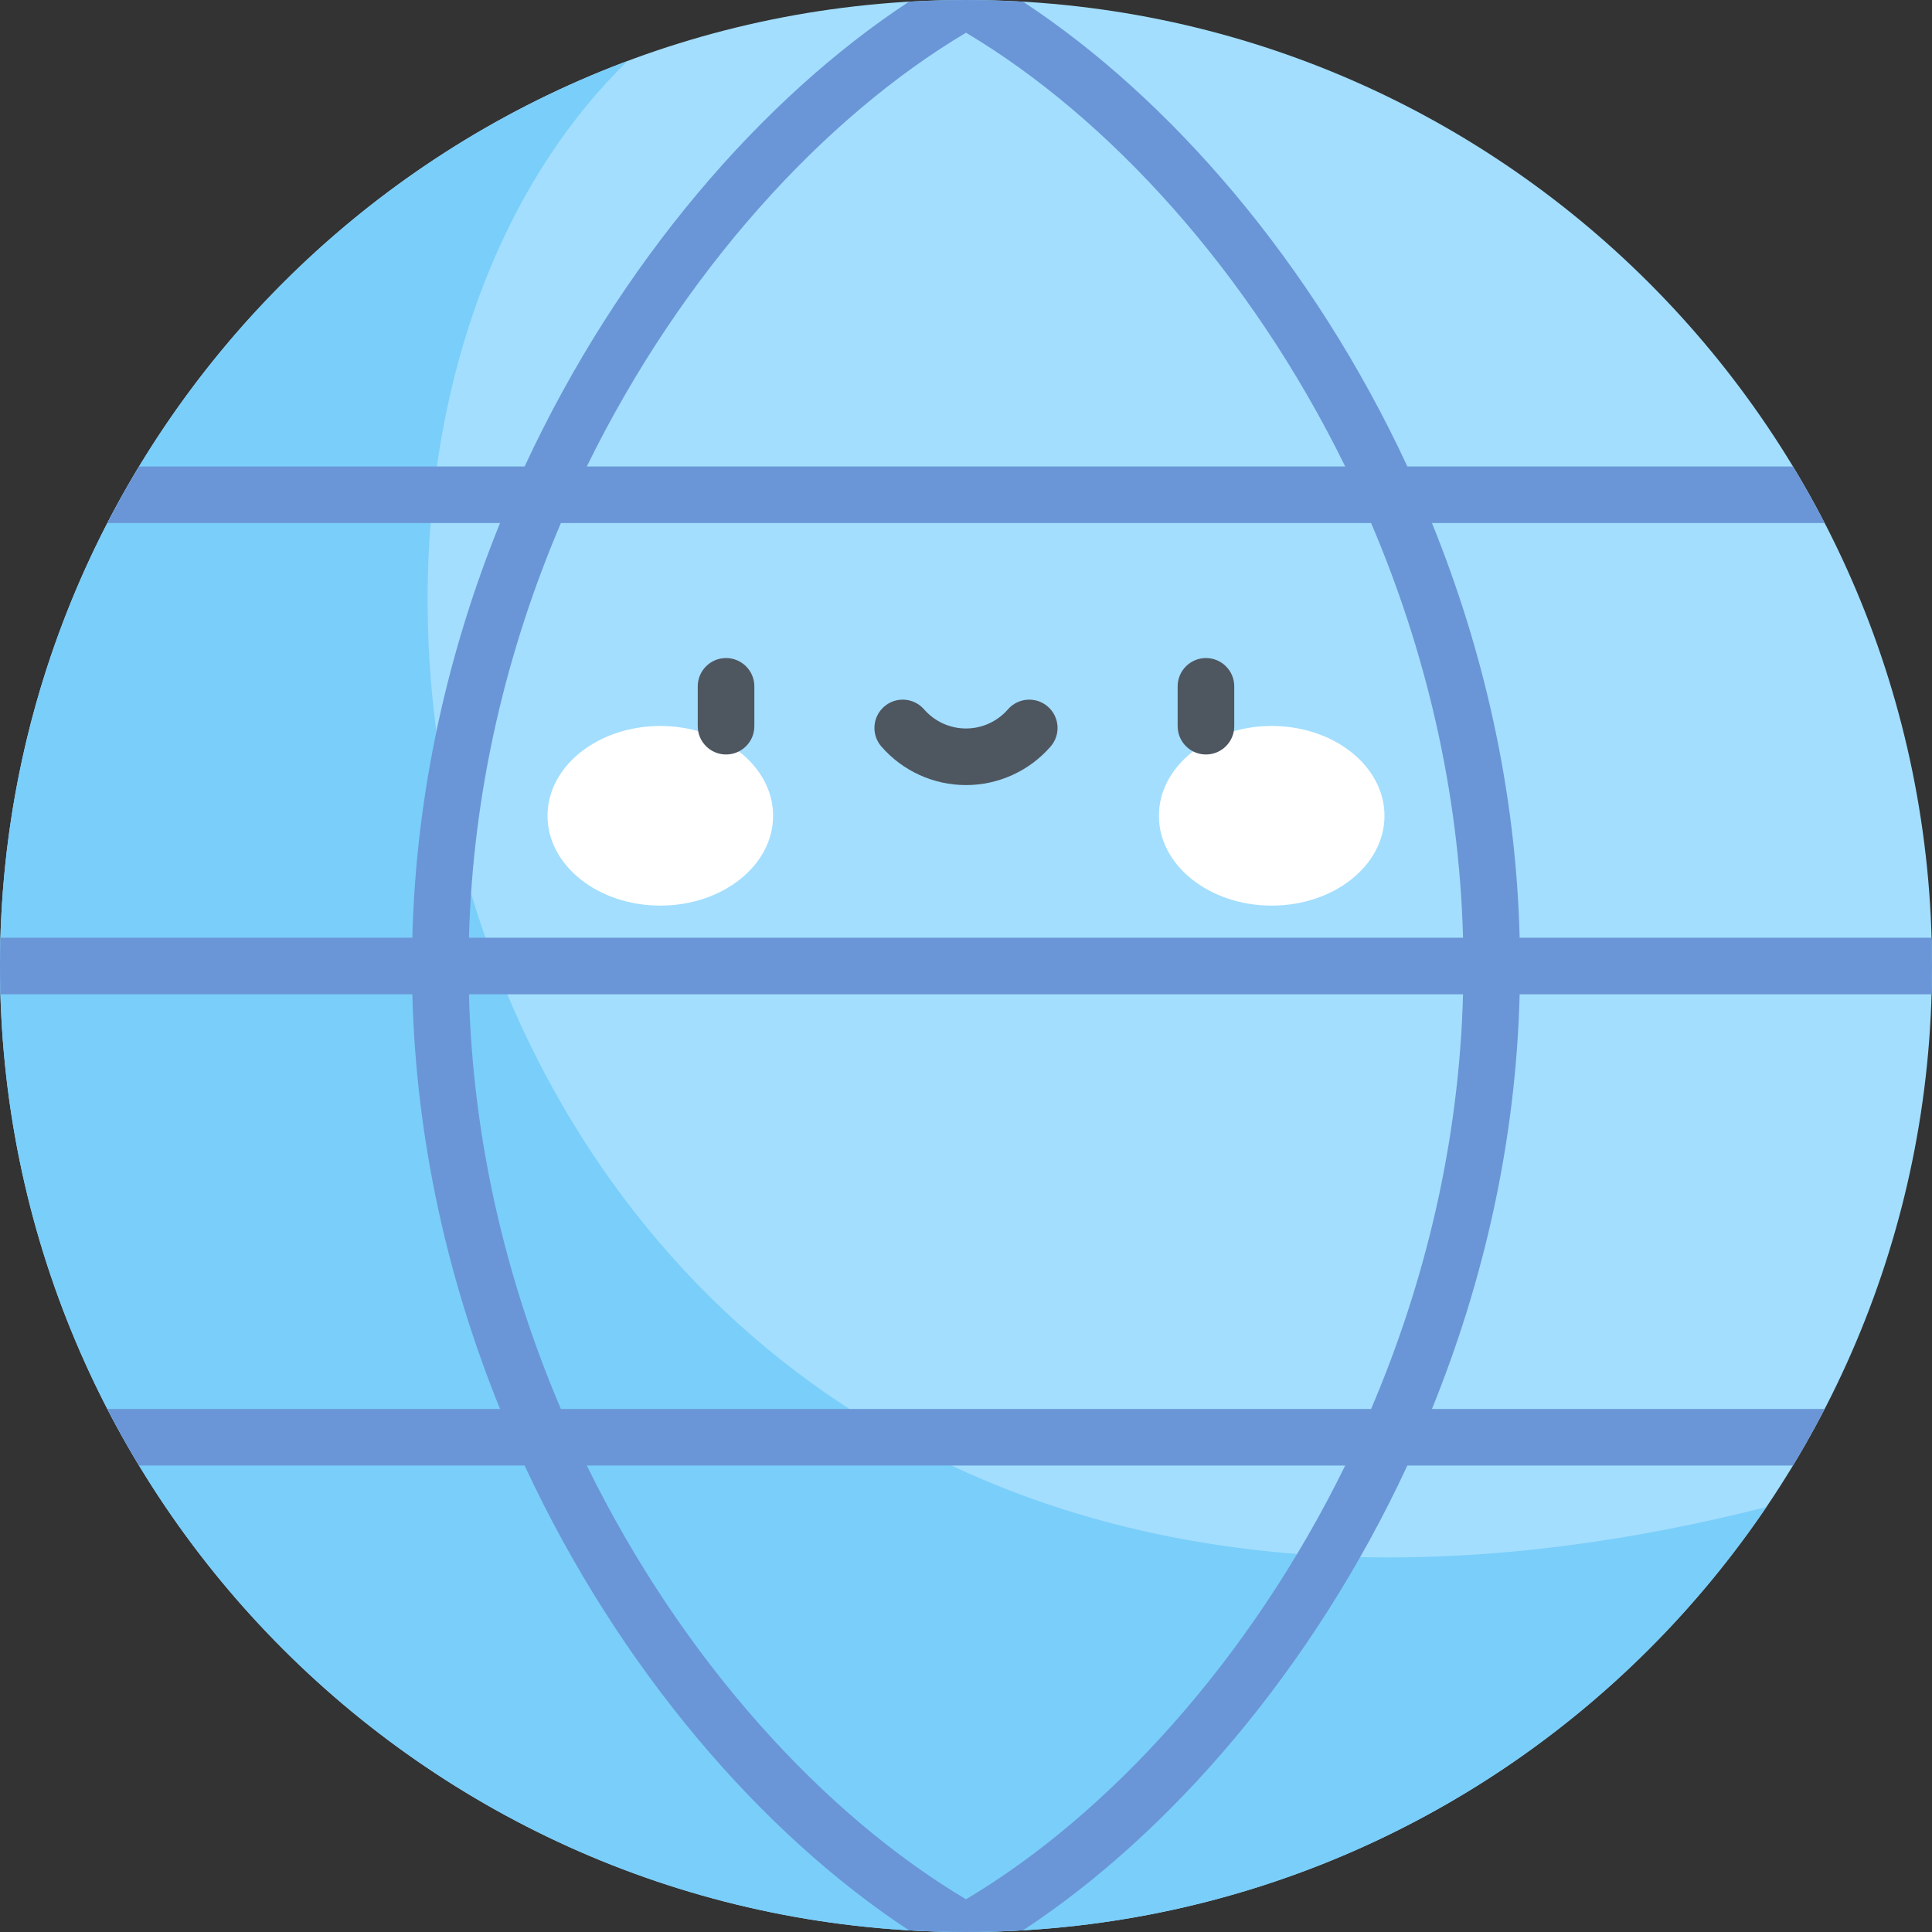 <svg height="512pt" viewBox="0 0 512 512" width="512pt" xmlns="http://www.w3.org/2000/svg"><rect x="0" y="0" width="512" height="512" fill="#333333" stroke="none"/><path d="m512 256c0 141.387-114.613 256-256 256s-256-114.613-256-256 114.613-256 256-256 256 114.613 256 256zm0 0" fill="#a3defe"/><path d="m166.32 16.164c-97.148 36.344-166.32 130.008-166.32 239.836 0 141.387 114.613 256 256 256 88.258 0 166.082-44.664 212.109-112.621-337.469 85.562-424.805-263.402-301.789-383.215zm0 0" fill="#7acefa"/><path d="m379.484 138.613h104.066c-2.637-5.102-5.438-10.105-8.398-15h-102.188c-25.102-54.059-63.012-97.645-101.836-123.156-5.008-.293-10.047-.457-15.129-.457s-10.121.164-15.129.457c-38.824 25.512-76.734 69.098-101.836 123.156h-102.188c-2.961 4.895-5.762 9.898-8.398 15h104.066c-13.648 33.641-22.254 70.82-23.238 109.887h-109.16c-.07 2.492-.117 4.992-.117 7.5s.047 5.008.117 7.5h109.16c.984 39.066 9.594 76.246 23.238 109.887h-104.066c2.637 5.102 5.438 10.105 8.398 15h102.188c25.102 54.059 63.016 97.645 101.836 123.156 5.008.293 10.051.457 15.129.457s10.121-.164 15.129-.457c38.82-25.512 76.734-69.098 101.836-123.156h102.188c2.961-4.895 5.762-9.898 8.398-15h-104.066c13.648-33.641 22.254-70.82 23.238-109.887h109.16c.07-2.492.117-4.992.117-7.5s-.047-5.008-.117-7.5h-109.16c-.984-39.066-9.59-76.246-23.238-109.887zm-123.484-129.941c37.648 22.398 75.16 63.277 100.488 114.941h-200.977c25.328-51.664 62.84-92.543 100.488-114.941zm0 494.656c-37.648-22.398-75.16-63.277-100.488-114.941h200.977c-25.328 51.664-62.84 92.543-100.488 114.941zm107.355-129.941h-214.711c-14.246-33.363-23.328-70.605-24.363-109.887h263.438c-1.035 39.281-10.117 76.523-24.363 109.887zm-239.074-124.887c1.035-39.281 10.117-76.523 24.363-109.887h214.711c14.246 33.363 23.328 70.605 24.363 109.887zm0 0" fill="#6a96d7"/><path d="m204.879 216.195c0-13.148-13.383-23.805-29.891-23.805-16.508 0-29.891 10.656-29.891 23.805 0 13.145 13.383 23.801 29.891 23.801 16.508 0 29.891-10.656 29.891-23.801zm0 0" fill="#fff"/><path d="m366.902 216.195c0-13.148-13.383-23.805-29.891-23.805-16.508 0-29.891 10.656-29.891 23.805 0 13.145 13.383 23.801 29.891 23.801 16.508 0 29.891-10.656 29.891-23.801zm0 0" fill="#fff"/><g fill="#4e5660"><path d="m192.41 199.945c-4.145 0-7.5-3.355-7.5-7.5v-10.555c0-4.141 3.355-7.5 7.5-7.5 4.141 0 7.5 3.359 7.5 7.5v10.555c0 4.145-3.359 7.5-7.5 7.5zm0 0"/><path d="m319.59 199.945c-4.141 0-7.5-3.355-7.5-7.5v-10.555c0-4.141 3.359-7.5 7.5-7.5 4.145 0 7.5 3.359 7.5 7.5v10.555c0 4.145-3.355 7.5-7.5 7.5zm0 0"/><path d="m256 208.055c-8.594 0-16.766-3.723-22.422-10.211-2.719-3.125-2.395-7.859.73-10.582 3.121-2.723 7.855-2.398 10.582.727 2.805 3.219 6.852 5.066 11.109 5.066s8.309-1.848 11.109-5.066c2.723-3.125 7.461-3.449 10.582-.727 3.125 2.719 3.449 7.457.727 10.582-5.652 6.488-13.824 10.211-22.418 10.211zm0 0"/></g></svg>